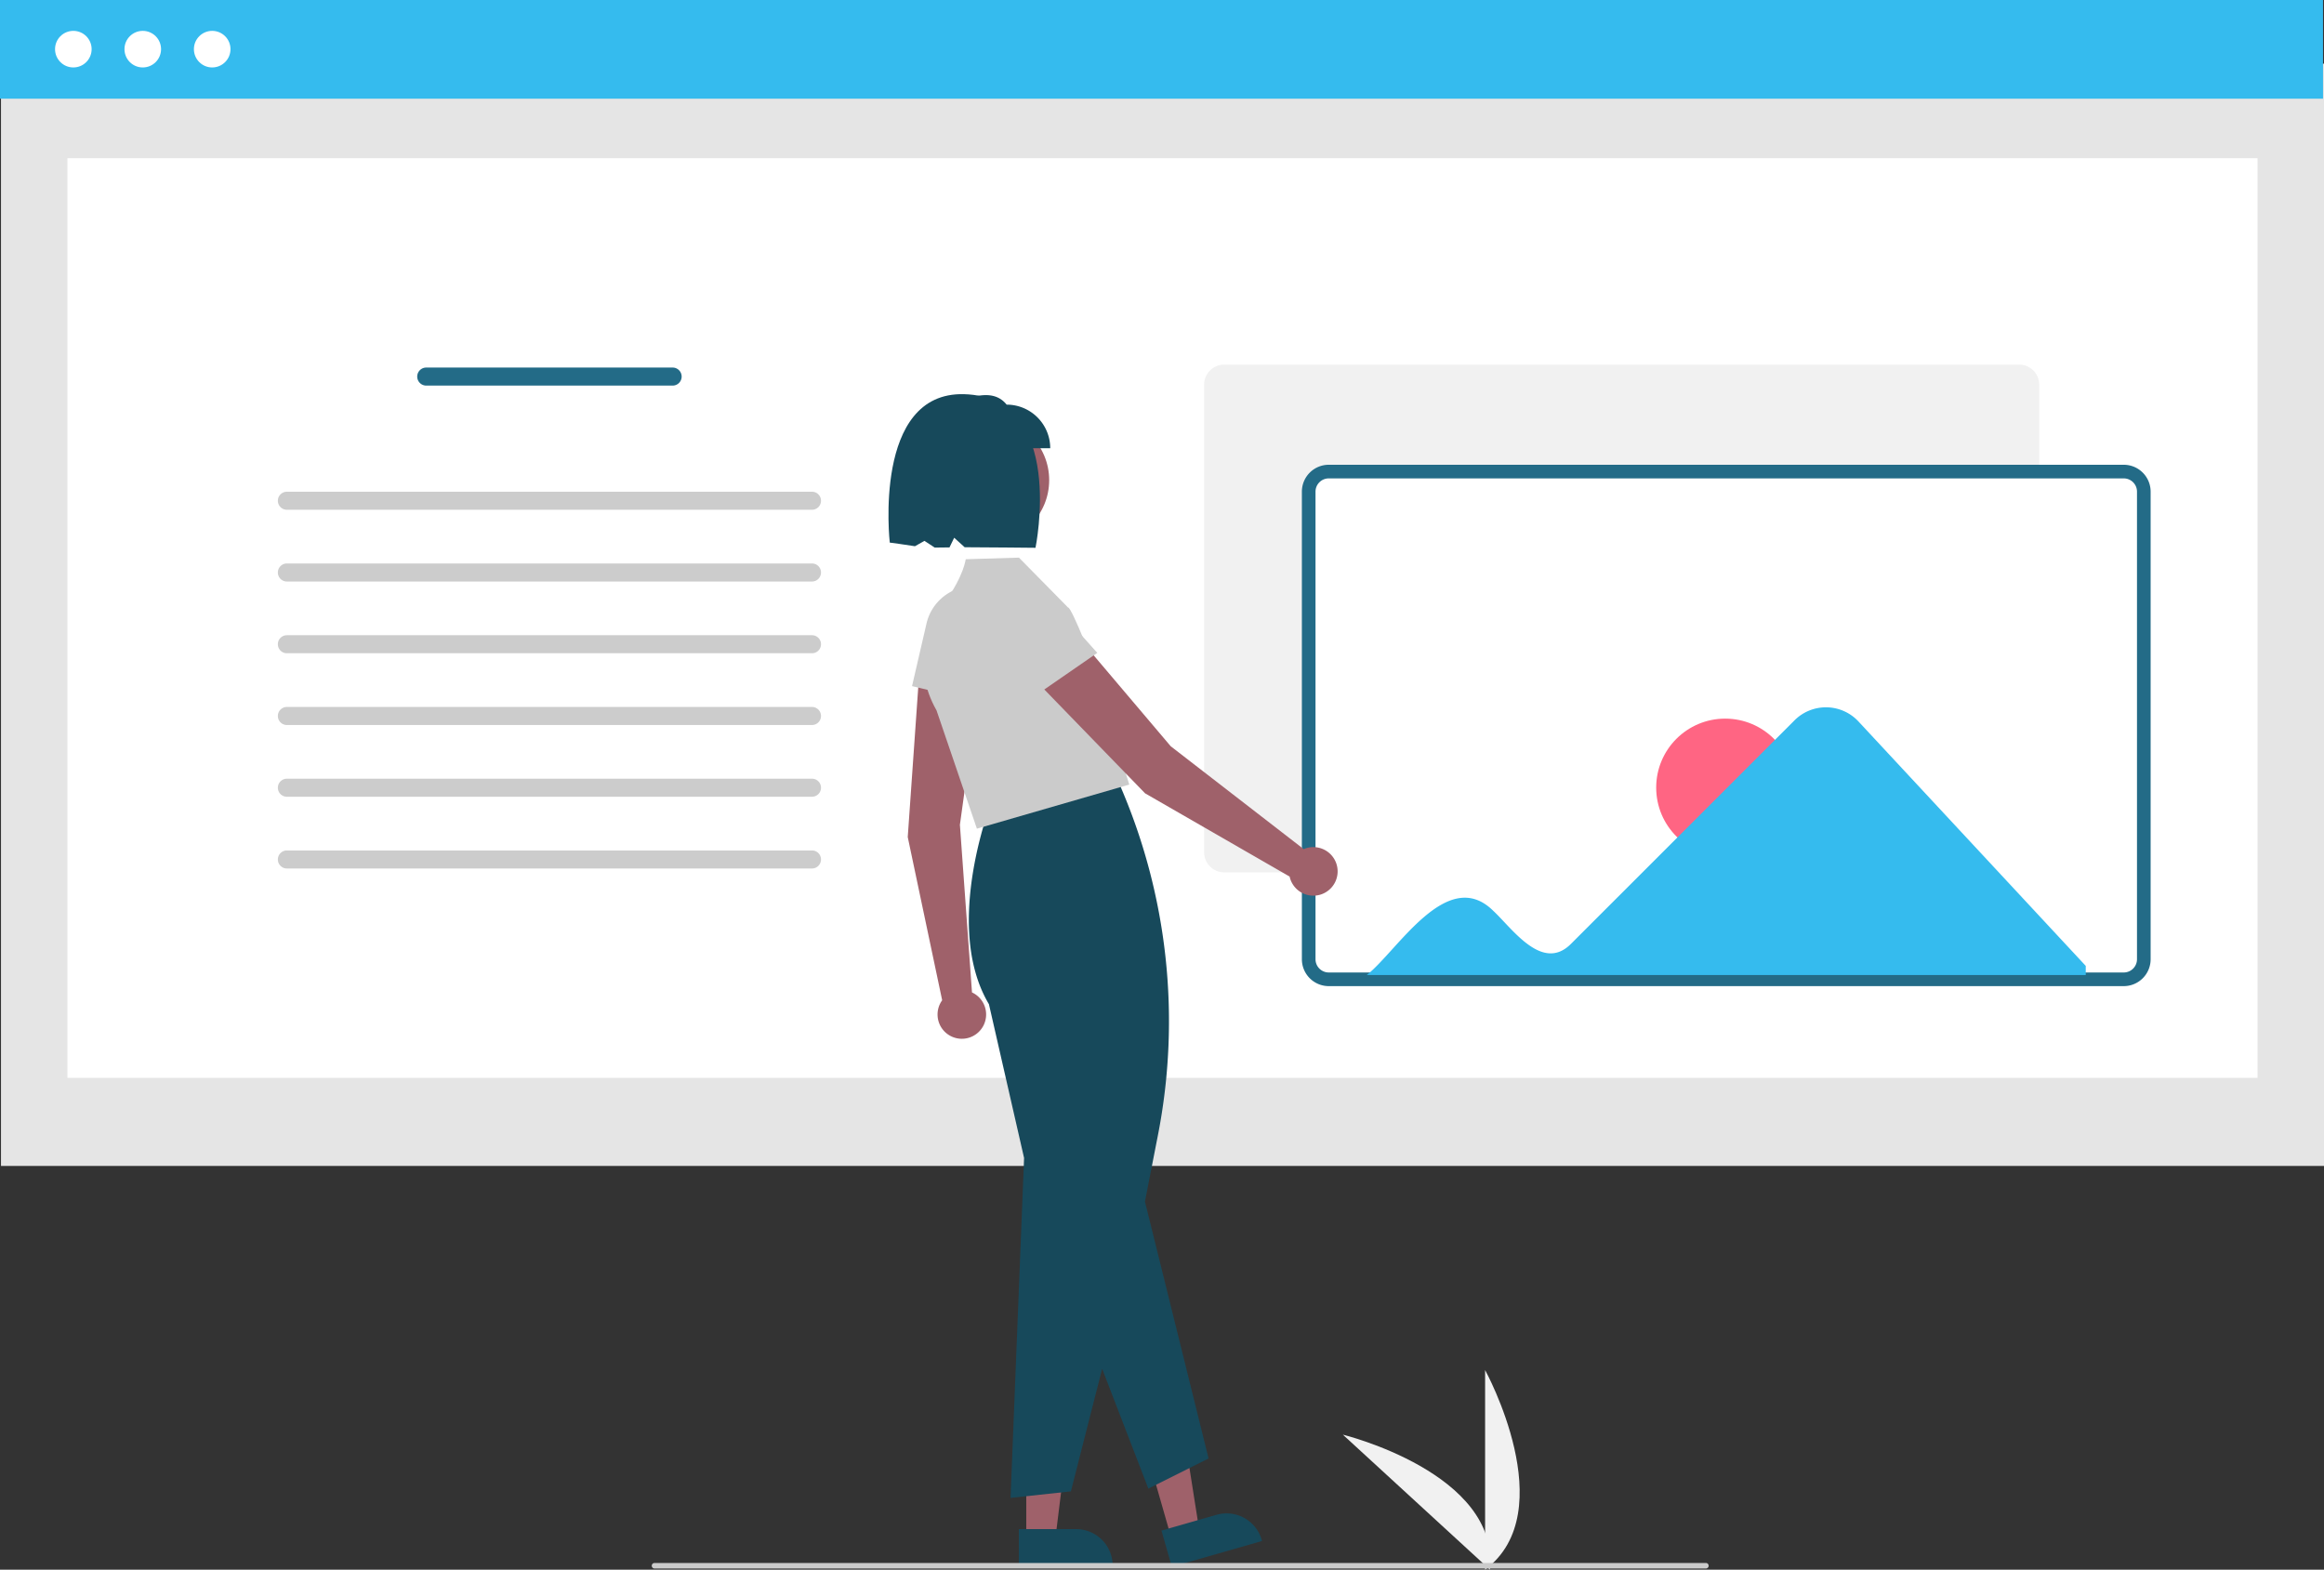 <svg id="Group_3" data-name="Group 3" xmlns="http://www.w3.org/2000/svg" width="842.17" height="568.852" viewBox="0 0 842.17 568.852">
  <rect x="0" y="0" width="842.17" height="568.852" fill="#333333" stroke="none"/>
  <path id="Path_6" data-name="Path 6" d="M716.621,734.168v-72.34S744.813,713.114,716.621,734.168Z" transform="translate(-178.451 -165.316)" fill="#f1f1f1"/>
  <path id="Path_7" data-name="Path 7" d="M718.362,734.156l-53.29-48.921S721.918,699.15,718.362,734.156Z" transform="translate(-178.451 -165.316)" fill="#f1f1f1"/>
  <rect id="Rectangle_62" data-name="Rectangle 62" width="841.811" height="399.454" transform="translate(0.359 23.079)" fill="#e5e5e5"/>
  <rect id="Rectangle_75" data-name="Rectangle 75" width="793.668" height="333.277" transform="translate(24.431 57.333)" fill="#fff"/>
  <rect id="Rectangle_80" data-name="Rectangle 80" width="841.811" height="35.763" fill="#35bbee"/>
  <circle id="Ellipse_90" data-name="Ellipse 90" cx="6.628" cy="6.628" r="6.628" transform="translate(19.948 11.187)" fill="#fff"/>
  <circle id="Ellipse_91" data-name="Ellipse 91" cx="6.628" cy="6.628" r="6.628" transform="translate(45.107 11.187)" fill="#fff"/>
  <circle id="Ellipse_92" data-name="Ellipse 92" cx="6.628" cy="6.628" r="6.628" transform="translate(70.268 11.187)" fill="#fff"/>
  <path id="Path_680" data-name="Path 680" d="M332.911,298.519a3.268,3.268,0,1,0,0,6.536H422.2a3.268,3.268,0,0,0,0-6.536Z" transform="translate(-178.451 -165.316)" fill="#236b87"/>
  <path id="Path_680-2" data-name="Path 680" d="M282.411,343.519a3.268,3.268,0,1,0,0,6.536H472.7a3.268,3.268,0,0,0,0-6.536Z" transform="translate(-178.451 -165.316)" fill="#ccc"/>
  <path id="Path_680-3" data-name="Path 680" d="M282.411,369.519a3.268,3.268,0,1,0,0,6.536H472.7a3.268,3.268,0,0,0,0-6.536Z" transform="translate(-178.451 -165.316)" fill="#ccc"/>
  <path id="Path_680-4" data-name="Path 680" d="M282.411,395.519a3.268,3.268,0,1,0,0,6.536H472.7a3.268,3.268,0,0,0,0-6.536Z" transform="translate(-178.451 -165.316)" fill="#ccc"/>
  <path id="Path_680-5" data-name="Path 680" d="M282.411,421.519a3.268,3.268,0,1,0,0,6.536H472.7a3.268,3.268,0,0,0,0-6.536Z" transform="translate(-178.451 -165.316)" fill="#ccc"/>
  <path id="Path_680-6" data-name="Path 680" d="M282.411,447.519a3.268,3.268,0,1,0,0,6.536H472.7a3.268,3.268,0,0,0,0-6.536Z" transform="translate(-178.451 -165.316)" fill="#ccc"/>
  <path id="Path_680-7" data-name="Path 680" d="M282.411,473.519a3.268,3.268,0,1,0,0,6.536H472.7a3.268,3.268,0,0,0,0-6.536Z" transform="translate(-178.451 -165.316)" fill="#ccc"/>
  <path id="Path_8" data-name="Path 8" d="M910.161,481.454h-288.1a7.271,7.271,0,0,1-7.263-7.263V304.719a7.271,7.271,0,0,1,7.263-7.263h288.1a7.271,7.271,0,0,1,7.263,7.263V474.191A7.271,7.271,0,0,1,910.161,481.454Z" transform="translate(-178.451 -165.316)" fill="#f1f1f1"/>
  <path id="Path_9" data-name="Path 9" d="M948.061,520.216h-288.1a7.271,7.271,0,0,1-7.263-7.263V343.481a7.271,7.271,0,0,1,7.263-7.263h288.1a7.271,7.271,0,0,1,7.263,7.263V512.953a7.271,7.271,0,0,1-7.263,7.263Z" transform="translate(-178.451 -165.316)" fill="#fff"/>
  <path id="Path_10" data-name="Path 10" d="M948.06,522.688h-288.1a9.746,9.746,0,0,1-9.735-9.735V343.481a9.746,9.746,0,0,1,9.735-9.735h288.1a9.746,9.746,0,0,1,9.735,9.735V512.953A9.746,9.746,0,0,1,948.06,522.688Zm-288.1-184a4.8,4.8,0,0,0-4.792,4.792V512.953a4.8,4.8,0,0,0,4.792,4.792h288.1a4.8,4.8,0,0,0,4.792-4.792V343.481a4.8,4.8,0,0,0-4.792-4.792Z" transform="translate(-178.451 -165.316)" fill="#236b87"/>
  <circle id="Ellipse_10" data-name="Ellipse 10" cx="25" cy="25" r="25" transform="translate(600.17 260.43)" fill="#ff6583"/>
  <path id="Path_11" data-name="Path 11" d="M851.849,426.7a16.1,16.1,0,0,0-23.025-.411l-81.08,81.08c-10.386,10.435-21.228-5.525-28.156-11.961-16.66-16.477-34.656,14.419-45.854,23.267H934.285v-3.317Z" transform="translate(-178.451 -165.316)" fill="#35bbee"/>
  <path id="Path_12" data-name="Path 12" d="M530.681,524.977,526.3,464.223l7.874-56.932-22.362-1.51-4.414,62.889,12.475,59.14a8.8,8.8,0,1,0,10.812-2.833Z" transform="translate(-178.451 -165.316)" fill="#9f616a"/>
  <path id="Path_13" data-name="Path 13" d="M508.955,413.964l5.251-22.726a17.5,17.5,0,0,1,34.435,5.9l-2.892,25.679Z" transform="translate(-178.451 -165.316)" fill="#cbcbcb"/>
  <path id="Path_14" data-name="Path 14" d="M371.9,557.6h10.542l5.015-40.664H371.9Z" fill="#9f616a"/>
  <path id="Path_15" data-name="Path 15" d="M547.665,719.471h20.763a13.232,13.232,0,0,1,13.231,13.23v.431H547.666Z" transform="translate(-178.451 -165.316)" fill="#17495b"/>
  <path id="Path_16" data-name="Path 16" d="M424.424,557.252l10.135-2.9-6.375-40.473-14.958,4.285Z" fill="#9f616a"/>
  <path id="Path_17" data-name="Path 17" d="M599.342,720l19.959-5.717h0a13.232,13.232,0,0,1,16.363,9.076l.118.413L603.1,733.133Z" transform="translate(-178.451 -165.316)" fill="#17495b"/>
  <path id="Path_18" data-name="Path 18" d="M544.656,708.154l4.9-123.178-12.736-55.744c-17.139-28.735,1.351-74.57,1.54-75.03l.069-.168.18-.025,44.832-6.074.63,1.445A214.691,214.691,0,0,1,598.022,576.9l-4.666,23.866,23.061,93.11-21.826,10.913-16.746-43.424-11.32,44.429Z" transform="translate(-178.451 -165.316)" fill="#17495b"/>
  <path id="Path_19" data-name="Path 19" d="M532.459,465.626l-14.626-42.855c-9.092-16.012-3.325-30.228,3.114-39.333,6.954-9.832,7.371-15.347,7.464-15.408l.074-.049L547.7,367.4l17.784,18.071c1.119-.437,10.568,22.849,9.767,24.02l12.421,40.152Z" transform="translate(-178.451 -165.316)" fill="#cbcbcb"/>
  <path id="Path_20" data-name="Path 20" d="M650.886,473.038l-48.18-37.268-37.155-43.85-16.045,15.65,43.9,45.247,52.376,30.164a8.8,8.8,0,1,0,5.1-9.944Z" transform="translate(-178.451 -165.316)" fill="#9f616a"/>
  <path id="Path_21" data-name="Path 21" d="M544.947,423.426l-13.425-19.074a17.5,17.5,0,0,1,27.368-21.716l17.2,19.287Z" transform="translate(-178.451 -165.316)" fill="#cbcbcb"/>
  <circle id="Ellipse_11" data-name="Ellipse 11" cx="22.819" cy="22.819" r="22.819" transform="translate(334.563 151.19)" fill="#9f616a"/>
  <path id="Path_22" data-name="Path 22" d="M559.036,327.749H522.8V311.955c7.953-3.16,15.735-5.847,20.44,0a15.794,15.794,0,0,1,15.794,15.794Z" transform="translate(-178.451 -165.316)" fill="#17495b"/>
  <path id="Path_23" data-name="Path 23" d="M527.8,308.168c-33.2-.907-26.912,53.786-26.912,53.786s6.263.828,9.121,1.315l3.452-1.944,3.714,2.436c1.705.009,3.5-.025,5.354-.059l1.7-3.506,3.8,3.443c6.911.01,25.666.2,25.666.2S564.993,309.184,527.8,308.168Z" transform="translate(-178.451 -165.316)" fill="#17495b"/>
  <path id="Path_24" data-name="Path 24" d="M796.633,733.746h-381a1,1,0,1,1,0-2h381a1,1,0,0,1,0,2Z" transform="translate(-178.451 -165.316)" fill="#cbcbcb"/>
</svg>
